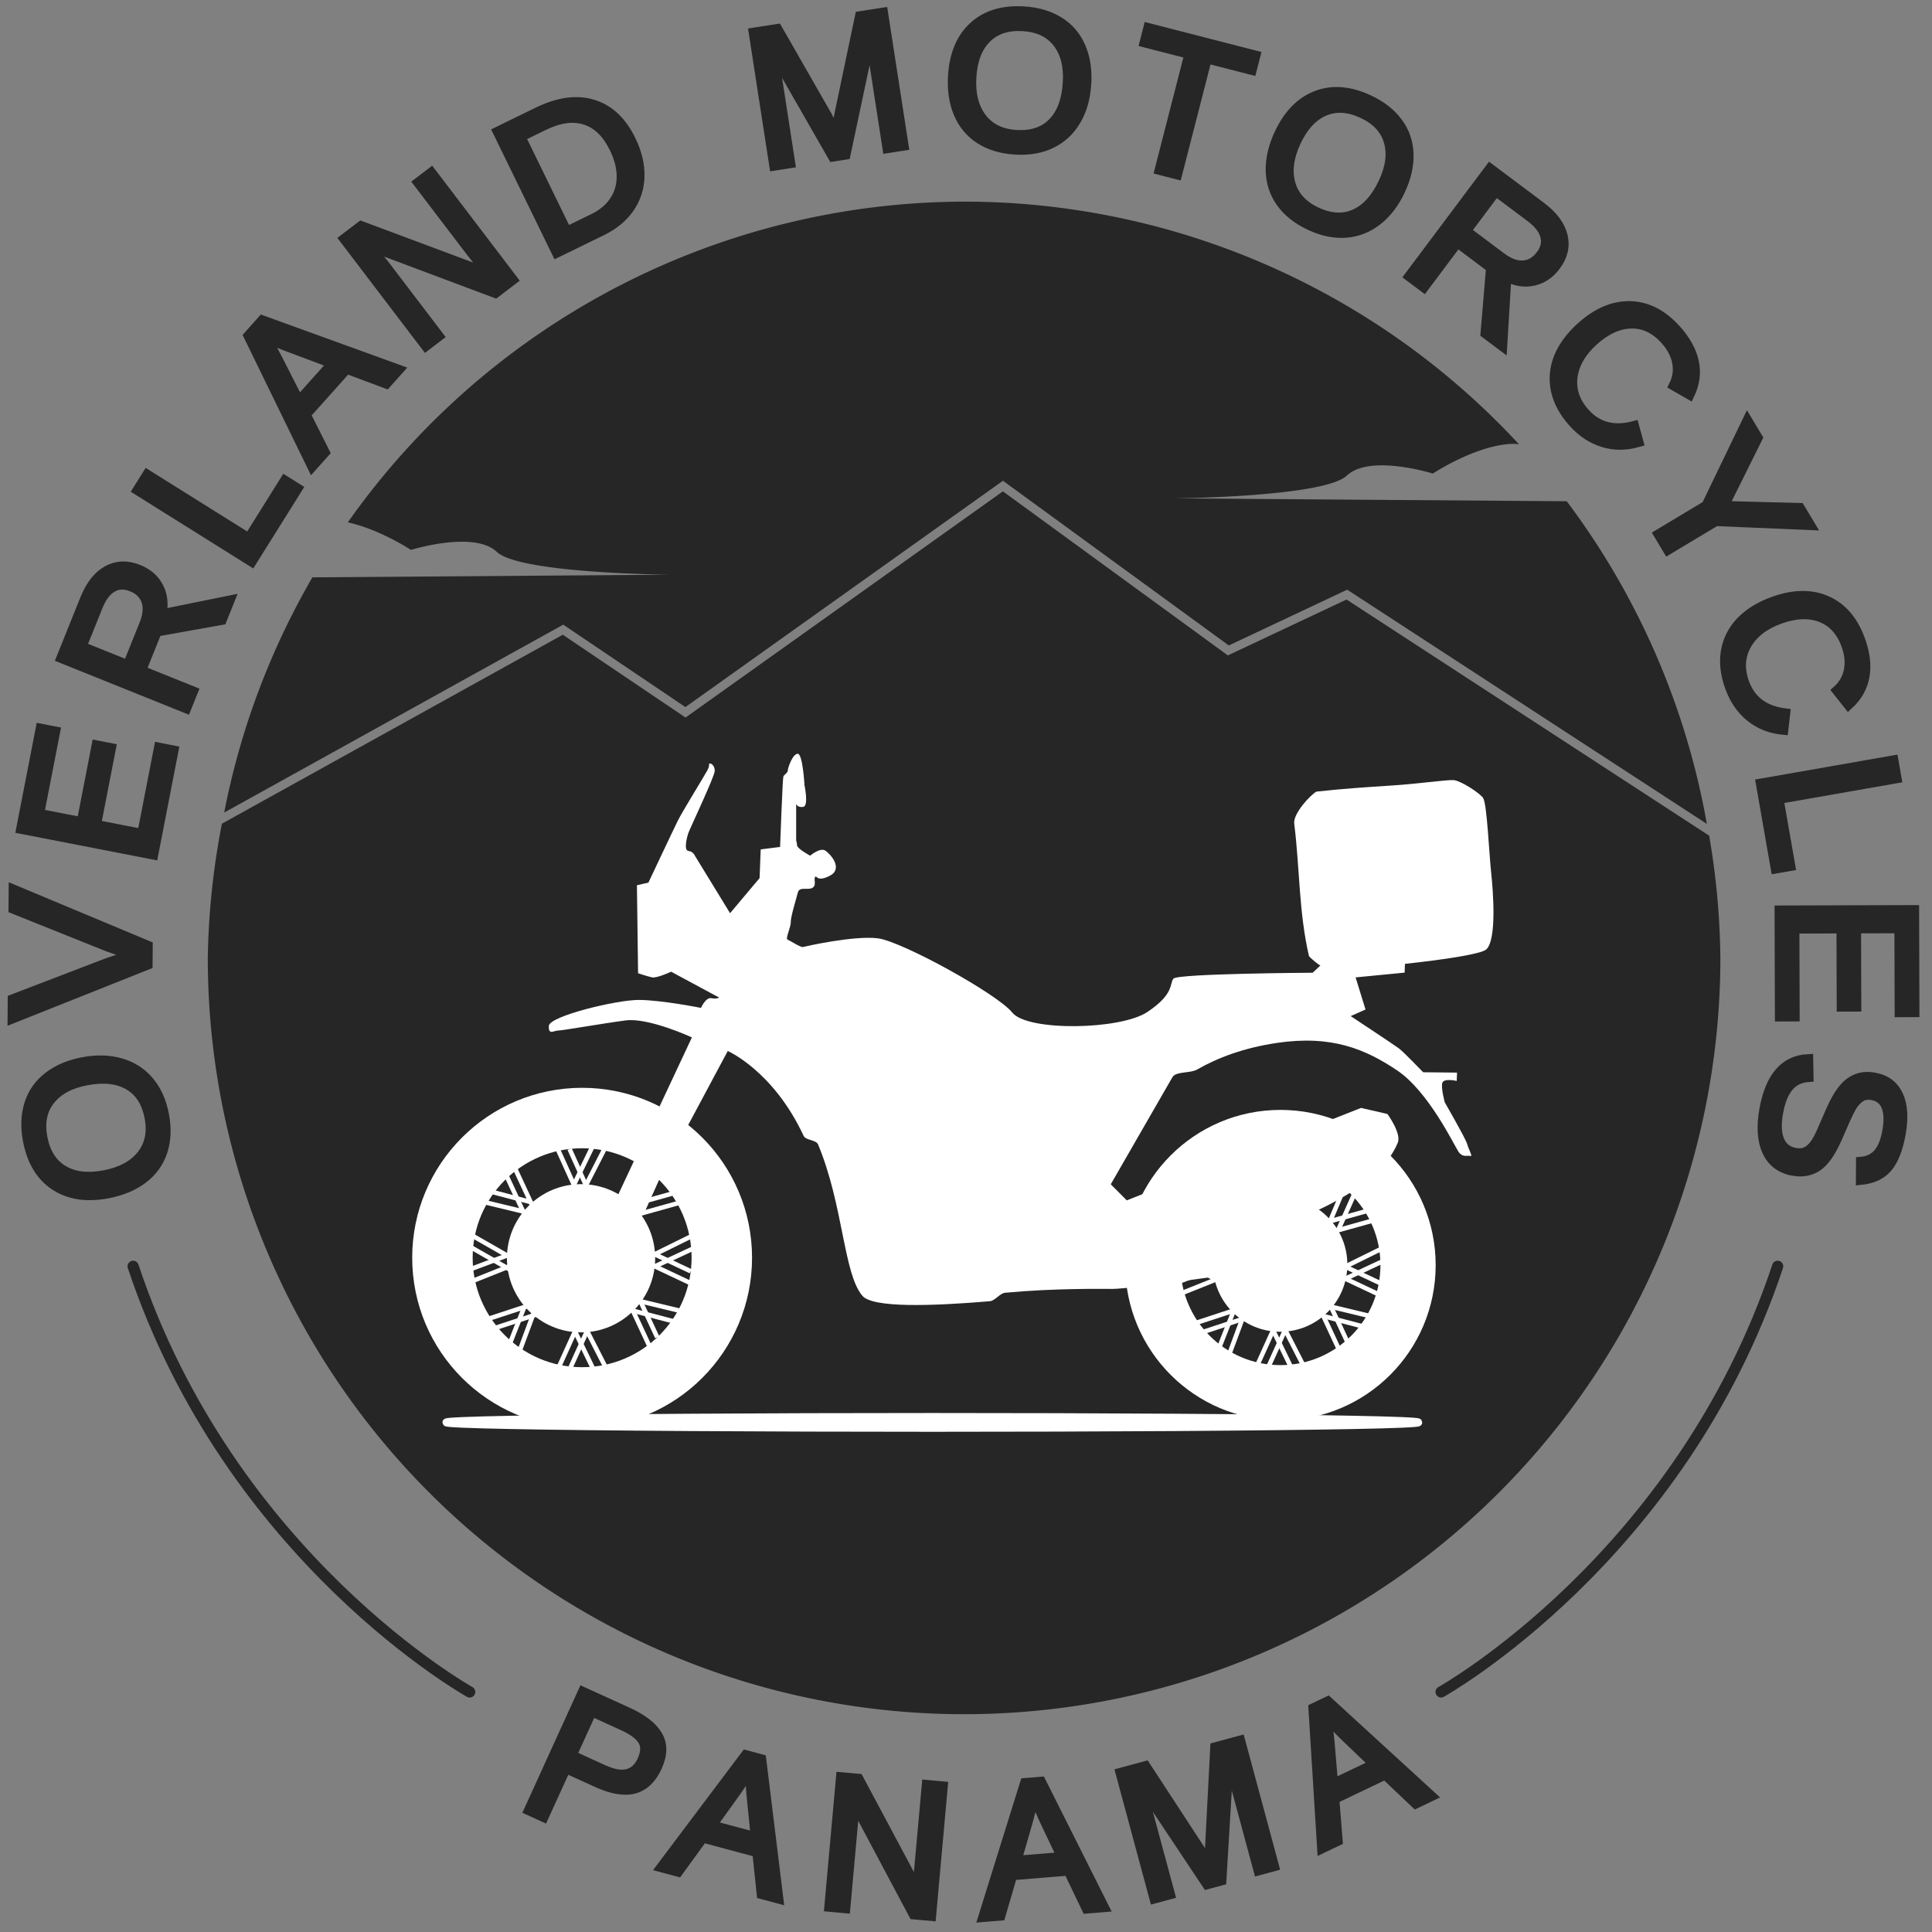 <?xml version="1.0" encoding="UTF-8" standalone="no"?>
<!-- Created with Inkscape (http://www.inkscape.org/) -->

<svg
   version="1.1"
   id="svg1"
   width="2000"
   height="2000"
   viewBox="0 0 2000 2000"
   xmlns="http://www.w3.org/2000/svg"
   xmlns:svg="http://www.w3.org/2000/svg">
  <rect x="0" y="0" width="2000" height="2000" fill="#808080" stroke="none"/>
  <defs
     id="defs1" />
  <g
     id="g1">
    <g
       id="text5"
       style="font-size:21.333px;line-height:0;font-family:Garuda;-inkscape-font-specification:Garuda;text-align:center;letter-spacing:3px;text-anchor:middle;display:inline;fill:#262626;fill-opacity:1;stroke:#262626;stroke-linecap:round;stroke-opacity:1"
       aria-label="ADVENTURES MOTORCYCLES"
       transform="matrix(8.91,0,0,8.91,-122,-705.617)" />
    <path
       d="m 546.641,1874.361 56.431,-123.853 46.877,21.358 q 23.525,10.719 31.426,24.554 8.152,13.741 -0.517,32.769 -8.591,18.855 -24.09,23.073 -15.5,4.218 -38.852,-6.422 l -31.828,-14.502 -23.014,50.51 z m 117.547,-52.14 q 5.675,-12.455 0.537,-20.435 -4.964,-7.902 -20.013,-14.759 l -31.828,-14.502 -20.176,44.283 32.001,14.581 q 15.049,6.857 24.742,4.38 9.772,-2.65 14.737,-13.547 z m 107.592,-6.126 16.894,4.519 17.896,145.676 -18.73,-5.011 -4.545,-43.325 -55.456,-14.836 -25.57,35.269 -18.73,-5.011 z m -33.939,73.171 43.704,11.692 -4.203,-41.66 q -1.602,-17.548 -0.798,-27.172 -4.109,8.739 -14.259,23.143 z m 119.898,85.257 12.23,-135.552 19.121,1.725 60.087,112.493 9.582,-106.208 17.985,1.623 -12.23,135.552 -19.121,-1.725 -60.053,-112.872 -9.616,106.586 z m 202.84,-129.377 17.43,-1.423 65.825,131.183 -19.325,1.577 -18.845,-39.276 -57.216,4.67 -12.226,41.812 -19.325,1.577 z m -7.366,80.322 45.091,-3.68 -17.963,-37.822 q -7.408,-15.988 -9.886,-25.322 -0.932,9.612 -5.649,26.59 z m 141.371,40.701 -35.456,-131.403 26.978,-7.279 65.068,99.59 6.139,-118.804 26.978,-7.279 35.456,131.403 -17.435,4.704 -29.959,-111.032 -7.296,121.085 -15.783,4.259 -67.215,-100.98 29.959,111.032 z m 164.321,-198.239 15.78,-7.538 108.237,99.129 -17.495,8.358 -31.599,-29.987 -51.799,24.745 3.47,43.425 -17.495,8.358 z m 21.729,77.677 40.822,-19.501 -30.258,-28.942 q -12.617,-12.3 -18.258,-20.139 2.553,9.313 4.193,26.858 z"
       id="text6"
       style="font-size:21.333px;line-height:0;font-family:Garuda;-inkscape-font-specification:Garuda;text-align:center;letter-spacing:4.19px;text-anchor:middle;fill:#262626;stroke:#262626;stroke-width:8.91;stroke-linecap:round;stroke-opacity:1"
       aria-label="PANAMA" />
    <path
       id="path1"
       style="opacity:1;fill:#262626;fill-opacity:1;stroke:none;stroke-width:11.245;stroke-dasharray:none"
       d="M 998.028,208.723 A 782.904,782.904 0 0 0 360.048,540.756 c 32.995,7.103 65.366,28.524 65.366,28.524 0,0 65.174,-20.413 88.93,2.054 23.755,22.467 179.722,23.599 179.722,23.599 l -370.686,2.732 a 782.904,782.904 0 0 0 -91.297,243.504 l 350.985,-194.532 126.468,85.327 328.727,-234.298 233.81,170.515 122.552,-57.743 372.287,242.442 A 782.904,782.904 0 0 0 1621.893,518.898 l -407.267,-3.011 c 0,0 155.966,-1.149 179.722,-23.616 23.755,-22.467 88.93,-2.036 88.93,-2.036 0,0 43.254,-28.676 80.733,-30.699 2.83,-0.152 5.64,0.036 8.423,0.365 A 782.904,782.904 0 0 0 998.028,208.723 Z M 1038.211,508.647 709.676,742.806 582.616,657.078 229.734,852.672 A 782.904,782.904 0 0 0 215.115,991.635 782.904,782.904 0 0 0 998.028,1774.53 782.904,782.904 0 0 0 1780.922,991.635 782.904,782.904 0 0 0 1769.314,865.08 l -375.384,-244.461 -122.848,57.865 z" />
    <g
       id="g7"
       transform="matrix(8.91,0,0,8.91,-122,-705.617)">
      <ellipse
         style="fill:#ffffff;fill-opacity:1;stroke:#ffffff;stroke-width:0.905"
         id="ellipse222"
         cx="122.015"
         cy="244.453"
         rx="56.469"
         ry="0.639" />
      <g
         id="g222"
         transform="matrix(1.962,0,0,1.962,-82.748,67.238)"
         style="display:inline;opacity:1">
        <g
           id="g221"
           transform="matrix(0.895,0,0,0.895,13.567,-31.406)"
           style="stroke:#e5fde6;stroke-opacity:1">
          <circle
             style="fill:none;fill-opacity:1;stroke:#ffffff;stroke-width:4;stroke-dasharray:none;stroke-opacity:1"
             id="circle152"
             cx="78.278"
             cy="125.116"
             r="9.243" />
          <circle
             style="fill:none;fill-opacity:1;stroke:#ffffff;stroke-width:3.654;stroke-dasharray:none;stroke-opacity:1"
             id="circle153"
             cx="124.482"
             cy="125.605"
             r="8.443" />
          <circle
             style="fill:#ffffff;fill-opacity:1;stroke:#ffffff;stroke-width:1.745;stroke-dasharray:none;stroke-opacity:1"
             id="circle154"
             cx="78.207"
             cy="125.151"
             r="4.032" />
          <circle
             style="fill:#ffffff;fill-opacity:1;stroke:#ffffff;stroke-width:1.582;stroke-dasharray:none;stroke-opacity:1"
             id="circle155"
             cx="124.462"
             cy="125.568"
             r="3.656" />
          <g
             id="g220"
             style="stroke:#e5fde6;stroke-opacity:1">
            <path
               style="fill:#ffffff;fill-opacity:1;stroke:#e5fde6;stroke-width:0;stroke-dasharray:none;stroke-opacity:1"
               d="m 80.117,122.109 5.425,-11.571 c 0,0 -2.859,-1.323 -4.382,-1.124 -1.523,0.199 -4.19,0.671 -4.473,0.671 -0.282,0 -0.646,0.329 -0.61,-0.311 0.035,-0.64 4.494,-1.731 5.99,-1.716 1.496,0.015 4.076,0.527 4.076,0.527 0,0 0.313,-0.713 0.68,-0.643 0.367,0.071 0.524,-0.039 0.524,-0.039 l -3.181,-1.713 c 0,0 -0.943,0.442 -1.257,0.376 -0.313,-0.066 -0.929,-0.274 -0.929,-0.274 l -0.076,-5.822 0.759,-0.172 c 0,0 1.66,-3.524 1.954,-4.114 0.293,-0.59 1.74,-2.932 1.945,-3.311 0.205,-0.379 0.054,-0.432 0.153,-0.455 0.099,-0.022 0.339,0.124 0.338,0.486 -0.002,0.362 -1.669,3.864 -1.759,4.142 -0.089,0.278 -0.301,1.122 0.018,1.155 0.319,0.034 0.43,0.32 0.43,0.32 l 2.325,3.798 1.952,-2.321 0.075,-1.899 1.282,-0.164 c 0,0 0.164,-4.517 0.216,-4.654 0.052,-0.137 0.289,-0.237 0.295,-0.41 0.005,-0.174 0.312,-1.082 0.651,-1.1 0.339,-0.018 0.453,2.079 0.453,2.079 0,0 0.297,1.388 -0.09,1.438 -0.386,0.05 -0.461,-0.198 -0.461,-0.198 v 2.421 c 0,0 0.045,0.113 0.063,0.33 0.018,0.217 0.863,0.673 0.863,0.673 0,0 0.661,-0.569 1.015,-0.329 0.354,0.24 1.179,1.196 0.286,1.657 -0.892,0.461 -0.867,-0.087 -0.976,0.088 -0.108,0.176 0.117,0.513 -0.162,0.703 -0.279,0.19 -0.867,-0.096 -0.973,0.303 -0.106,0.399 -0.49,1.663 -0.473,1.969 0.018,0.307 -0.366,1.1 -0.219,1.158 0.147,0.058 0.881,0.534 1.026,0.494 0.145,-0.04 3.391,-0.778 4.969,-0.573 1.578,0.205 7.885,3.669 8.885,4.915 1,1.246 7.144,1.154 8.938,-0.046 1.794,-1.2 1.449,-1.865 1.72,-2.204 0.271,-0.339 9.21,-0.39 9.21,-0.39 l 0.847,-0.788 5.263,0.095 -0.022,0.685 -3.246,0.316 0.657,2.125 -0.981,0.436 c 0,0 2.909,1.923 3.209,2.151 0.3,0.228 1.585,1.564 1.585,1.564 l 2.242,0.024 -0.021,0.551 c 0,0 -0.86,-0.202 -0.955,0.134 -0.095,0.336 0.166,1.287 0.166,1.287 0,0 1.388,2.404 1.482,2.757 0.093,0.353 0.398,0.85 0.207,0.788 -0.191,-0.062 -0.509,0.133 -0.794,-0.3 -0.285,-0.433 -1.978,-3.975 -4.047,-5.362 -2.068,-1.387 -4.305,-2.363 -7.968,-1.818 -2.194,0.327 -3.919,0.984 -5.265,1.758 -0.453,0.261 -1.407,0.109 -1.638,0.511 -2.108,3.666 -4.078,7.084 -4.078,7.084 l 1.059,1.062 15.502,-6.116 1.743,0.401 c 0,0 0.942,1.277 0.686,1.9 -2.236,5.443 -15.935,7.596 -15.935,7.596 l 0.157,-1.623 9.078,0.381 -2.138,2.037 c 0,0 -8.655,1.28 -10.029,1.283 -0.612,0.001 -3.756,-0.057 -7.108,0.253 -0.359,0.033 -0.663,0.532 -1.026,0.563 -3.849,0.323 -7.739,0.45 -8.425,-0.362 -1.258,-1.489 -1.25,-5.98 -2.932,-10.017 -0.128,-0.307 -0.812,-0.26 -0.954,-0.564 -2.008,-4.31 -5.02,-5.614 -5.02,-5.614 l -6.571,12.29 z"
               id="path155" />
            <g
               id="g159"
               style="stroke:#ffffff;stroke-opacity:1">
              <path
                 style="fill:#ffffff;fill-opacity:1;stroke:#ffffff;stroke-width:0.3;stroke-dasharray:none;stroke-opacity:1"
                 d="m 74.666,128.308 -2.737,0.898"
                 id="path156" />
              <path
                 style="fill:#ffffff;fill-opacity:1;stroke:#ffffff;stroke-width:0.3;stroke-dasharray:none;stroke-opacity:1"
                 d="m 75.248,128.869 -2.737,0.898"
                 id="path157" />
              <path
                 style="fill:#ffffff;fill-opacity:1;stroke:#ffffff;stroke-width:0.3;stroke-dasharray:none;stroke-opacity:1"
                 d="m 74.457,128.361 -1.057,2.679"
                 id="path158" />
              <path
                 style="fill:#ffffff;fill-opacity:1;stroke:#ffffff;stroke-width:0.3;stroke-dasharray:none;stroke-opacity:1"
                 d="m 75.26,128.271 -1.162,3.131"
                 id="path159" />
            </g>
            <g
               id="g163"
               transform="rotate(47.895,77.722,125.39)"
               style="stroke:#ffffff;stroke-opacity:1">
              <path
                 style="fill:#ffffff;fill-opacity:1;stroke:#ffffff;stroke-width:0.3;stroke-dasharray:none;stroke-opacity:1"
                 d="m 74.666,128.308 -2.737,0.898"
                 id="path160" />
              <path
                 style="fill:#ffffff;fill-opacity:1;stroke:#ffffff;stroke-width:0.3;stroke-dasharray:none;stroke-opacity:1"
                 d="m 75.248,128.869 -2.737,0.898"
                 id="path161" />
              <path
                 style="fill:#ffffff;fill-opacity:1;stroke:#ffffff;stroke-width:0.3;stroke-dasharray:none;stroke-opacity:1"
                 d="m 74.457,128.361 -1.057,2.679"
                 id="path162" />
              <path
                 style="fill:#ffffff;fill-opacity:1;stroke:#ffffff;stroke-width:0.3;stroke-dasharray:none;stroke-opacity:1"
                 d="m 75.26,128.271 -1.162,3.131"
                 id="path163" />
            </g>
            <g
               id="g167"
               transform="rotate(-47.443,77.962,125.364)"
               style="stroke:#ffffff;stroke-opacity:1">
              <path
                 style="fill:#ffffff;fill-opacity:1;stroke:#ffffff;stroke-width:0.3;stroke-dasharray:none;stroke-opacity:1"
                 d="m 74.666,128.308 -2.737,0.898"
                 id="path164" />
              <path
                 style="fill:#ffffff;fill-opacity:1;stroke:#ffffff;stroke-width:0.3;stroke-dasharray:none;stroke-opacity:1"
                 d="m 75.248,128.869 -2.737,0.898"
                 id="path165" />
              <path
                 style="fill:#ffffff;fill-opacity:1;stroke:#ffffff;stroke-width:0.3;stroke-dasharray:none;stroke-opacity:1"
                 d="m 74.457,128.361 -1.057,2.679"
                 id="path166" />
              <path
                 style="fill:#ffffff;fill-opacity:1;stroke:#ffffff;stroke-width:0.3;stroke-dasharray:none;stroke-opacity:1"
                 d="m 75.26,128.271 -1.162,3.131"
                 id="path167" />
            </g>
            <g
               id="g171"
               transform="rotate(-136.58,78.237,125.311)"
               style="stroke:#ffffff;stroke-opacity:1">
              <path
                 style="fill:#ffffff;fill-opacity:1;stroke:#ffffff;stroke-width:0.3;stroke-dasharray:none;stroke-opacity:1"
                 d="m 74.666,128.308 -2.737,0.898"
                 id="path168" />
              <path
                 style="fill:#ffffff;fill-opacity:1;stroke:#ffffff;stroke-width:0.3;stroke-dasharray:none;stroke-opacity:1"
                 d="m 75.248,128.869 -2.737,0.898"
                 id="path169" />
              <path
                 style="fill:#ffffff;fill-opacity:1;stroke:#ffffff;stroke-width:0.3;stroke-dasharray:none;stroke-opacity:1"
                 d="m 74.457,128.361 -1.057,2.679"
                 id="path170" />
              <path
                 style="fill:#ffffff;fill-opacity:1;stroke:#ffffff;stroke-width:0.3;stroke-dasharray:none;stroke-opacity:1"
                 d="m 75.26,128.271 -1.162,3.131"
                 id="path171" />
            </g>
            <g
               id="g175"
               transform="matrix(0.676,0.737,0.737,-0.676,-67.21,152.205)"
               style="stroke:#ffffff;stroke-opacity:1">
              <path
                 style="fill:#ffffff;fill-opacity:1;stroke:#ffffff;stroke-width:0.3;stroke-dasharray:none;stroke-opacity:1"
                 d="m 74.666,128.308 -2.737,0.898"
                 id="path172" />
              <path
                 style="fill:#ffffff;fill-opacity:1;stroke:#ffffff;stroke-width:0.3;stroke-dasharray:none;stroke-opacity:1"
                 d="m 75.248,128.869 -2.737,0.898"
                 id="path173" />
              <path
                 style="fill:#ffffff;fill-opacity:1;stroke:#ffffff;stroke-width:0.3;stroke-dasharray:none;stroke-opacity:1"
                 d="m 74.457,128.361 -1.057,2.679"
                 id="path174" />
              <path
                 style="fill:#ffffff;fill-opacity:1;stroke:#ffffff;stroke-width:0.3;stroke-dasharray:none;stroke-opacity:1"
                 d="m 75.26,128.271 -1.162,3.131"
                 id="path175" />
            </g>
            <g
               id="g179"
               transform="rotate(-177.431,78.263,125.19)"
               style="stroke:#ffffff;stroke-opacity:1">
              <path
                 style="fill:#ffffff;fill-opacity:1;stroke:#ffffff;stroke-width:0.3;stroke-dasharray:none;stroke-opacity:1"
                 d="m 74.666,128.308 -2.737,0.898"
                 id="path176" />
              <path
                 style="fill:#ffffff;fill-opacity:1;stroke:#ffffff;stroke-width:0.3;stroke-dasharray:none;stroke-opacity:1"
                 d="m 75.248,128.869 -2.737,0.898"
                 id="path177" />
              <path
                 style="fill:#ffffff;fill-opacity:1;stroke:#ffffff;stroke-width:0.3;stroke-dasharray:none;stroke-opacity:1"
                 d="m 74.457,128.361 -1.057,2.679"
                 id="path178" />
              <path
                 style="fill:#ffffff;fill-opacity:1;stroke:#ffffff;stroke-width:0.3;stroke-dasharray:none;stroke-opacity:1"
                 d="m 75.26,128.271 -1.162,3.131"
                 id="path179" />
            </g>
            <g
               id="g183"
               transform="rotate(-96.818,78.151,125.309)"
               style="stroke:#ffffff;stroke-opacity:1">
              <path
                 style="fill:#ffffff;fill-opacity:1;stroke:#ffffff;stroke-width:0.3;stroke-dasharray:none;stroke-opacity:1"
                 d="m 74.666,128.308 -2.737,0.898"
                 id="path180" />
              <path
                 style="fill:#ffffff;fill-opacity:1;stroke:#ffffff;stroke-width:0.3;stroke-dasharray:none;stroke-opacity:1"
                 d="m 75.248,128.869 -2.737,0.898"
                 id="path181" />
              <path
                 style="fill:#ffffff;fill-opacity:1;stroke:#ffffff;stroke-width:0.3;stroke-dasharray:none;stroke-opacity:1"
                 d="m 74.457,128.361 -1.057,2.679"
                 id="path182" />
              <path
                 style="fill:#ffffff;fill-opacity:1;stroke:#ffffff;stroke-width:0.3;stroke-dasharray:none;stroke-opacity:1"
                 d="m 75.26,128.271 -1.162,3.131"
                 id="path183" />
            </g>
            <g
               id="g187"
               transform="rotate(83.182,78.575,125.144)"
               style="stroke:#ffffff;stroke-opacity:1">
              <path
                 style="fill:#ffffff;fill-opacity:1;stroke:#ffffff;stroke-width:0.3;stroke-dasharray:none;stroke-opacity:1"
                 d="m 74.666,128.308 -2.737,0.898"
                 id="path184" />
              <path
                 style="fill:#ffffff;fill-opacity:1;stroke:#ffffff;stroke-width:0.3;stroke-dasharray:none;stroke-opacity:1"
                 d="m 75.248,128.869 -2.737,0.898"
                 id="path185" />
              <path
                 style="fill:#ffffff;fill-opacity:1;stroke:#ffffff;stroke-width:0.3;stroke-dasharray:none;stroke-opacity:1"
                 d="m 74.457,128.361 -1.057,2.679"
                 id="path186" />
              <path
                 style="fill:#ffffff;fill-opacity:1;stroke:#ffffff;stroke-width:0.3;stroke-dasharray:none;stroke-opacity:1"
                 d="m 75.26,128.271 -1.162,3.131"
                 id="path187" />
            </g>
            <g
               id="g191"
               transform="translate(46.948,0.228)"
               style="stroke:#ffffff;stroke-opacity:1">
              <path
                 style="fill:#ffffff;fill-opacity:1;stroke:#ffffff;stroke-width:0.3;stroke-dasharray:none;stroke-opacity:1"
                 d="m 74.666,128.308 -2.737,0.898"
                 id="path188" />
              <path
                 style="fill:#ffffff;fill-opacity:1;stroke:#ffffff;stroke-width:0.3;stroke-dasharray:none;stroke-opacity:1"
                 d="m 75.248,128.869 -2.737,0.898"
                 id="path189" />
              <path
                 style="fill:#ffffff;fill-opacity:1;stroke:#ffffff;stroke-width:0.3;stroke-dasharray:none;stroke-opacity:1"
                 d="m 74.457,128.361 -1.057,2.679"
                 id="path190" />
              <path
                 style="fill:#ffffff;fill-opacity:1;stroke:#ffffff;stroke-width:0.3;stroke-dasharray:none;stroke-opacity:1"
                 d="m 75.26,128.271 -1.162,3.131"
                 id="path191" />
            </g>
            <g
               id="g195"
               transform="rotate(47.895,100.297,178.636)"
               style="stroke:#ffffff;stroke-opacity:1">
              <path
                 style="fill:#ffffff;fill-opacity:1;stroke:#ffffff;stroke-width:0.3;stroke-dasharray:none;stroke-opacity:1"
                 d="m 74.666,128.308 -2.737,0.898"
                 id="path192" />
              <path
                 style="fill:#ffffff;fill-opacity:1;stroke:#ffffff;stroke-width:0.3;stroke-dasharray:none;stroke-opacity:1"
                 d="m 75.248,128.869 -2.737,0.898"
                 id="path193" />
              <path
                 style="fill:#ffffff;fill-opacity:1;stroke:#ffffff;stroke-width:0.3;stroke-dasharray:none;stroke-opacity:1"
                 d="m 74.457,128.361 -1.057,2.679"
                 id="path194" />
              <path
                 style="fill:#ffffff;fill-opacity:1;stroke:#ffffff;stroke-width:0.3;stroke-dasharray:none;stroke-opacity:1"
                 d="m 75.26,128.271 -1.162,3.131"
                 id="path195" />
            </g>
            <g
               id="g199"
               transform="rotate(-47.443,100.974,72.77)"
               style="stroke:#ffffff;stroke-opacity:1">
              <path
                 style="fill:#ffffff;fill-opacity:1;stroke:#ffffff;stroke-width:0.3;stroke-dasharray:none;stroke-opacity:1"
                 d="m 74.666,128.308 -2.737,0.898"
                 id="path196" />
              <path
                 style="fill:#ffffff;fill-opacity:1;stroke:#ffffff;stroke-width:0.3;stroke-dasharray:none;stroke-opacity:1"
                 d="m 75.248,128.869 -2.737,0.898"
                 id="path197" />
              <path
                 style="fill:#ffffff;fill-opacity:1;stroke:#ffffff;stroke-width:0.3;stroke-dasharray:none;stroke-opacity:1"
                 d="m 74.457,128.361 -1.057,2.679"
                 id="path198" />
              <path
                 style="fill:#ffffff;fill-opacity:1;stroke:#ffffff;stroke-width:0.3;stroke-dasharray:none;stroke-opacity:1"
                 d="m 75.26,128.271 -1.162,3.131"
                 id="path199" />
            </g>
            <g
               id="g203"
               transform="rotate(-136.58,101.241,116.625)"
               style="stroke:#ffffff;stroke-opacity:1">
              <path
                 style="fill:#ffffff;fill-opacity:1;stroke:#ffffff;stroke-width:0.3;stroke-dasharray:none;stroke-opacity:1"
                 d="m 74.666,128.308 -2.737,0.898"
                 id="path200" />
              <path
                 style="fill:#ffffff;fill-opacity:1;stroke:#ffffff;stroke-width:0.3;stroke-dasharray:none;stroke-opacity:1"
                 d="m 75.248,128.869 -2.737,0.898"
                 id="path201" />
              <path
                 style="fill:#ffffff;fill-opacity:1;stroke:#ffffff;stroke-width:0.3;stroke-dasharray:none;stroke-opacity:1"
                 d="m 74.457,128.361 -1.057,2.679"
                 id="path202" />
              <path
                 style="fill:#ffffff;fill-opacity:1;stroke:#ffffff;stroke-width:0.3;stroke-dasharray:none;stroke-opacity:1"
                 d="m 75.26,128.271 -1.162,3.131"
                 id="path203" />
            </g>
            <g
               id="g207"
               transform="matrix(0.676,0.737,0.737,-0.676,-20.7,153.239)"
               style="stroke:#ffffff;stroke-opacity:1">
              <path
                 style="fill:#ffffff;fill-opacity:1;stroke:#ffffff;stroke-width:0.3;stroke-dasharray:none;stroke-opacity:1"
                 d="m 74.666,128.308 -2.737,0.898"
                 id="path204" />
              <path
                 style="fill:#ffffff;fill-opacity:1;stroke:#ffffff;stroke-width:0.3;stroke-dasharray:none;stroke-opacity:1"
                 d="m 75.248,128.869 -2.737,0.898"
                 id="path205" />
              <path
                 style="fill:#ffffff;fill-opacity:1;stroke:#ffffff;stroke-width:0.3;stroke-dasharray:none;stroke-opacity:1"
                 d="m 74.457,128.361 -1.057,2.679"
                 id="path206" />
              <path
                 style="fill:#ffffff;fill-opacity:1;stroke:#ffffff;stroke-width:0.3;stroke-dasharray:none;stroke-opacity:1"
                 d="m 75.26,128.271 -1.162,3.131"
                 id="path207" />
            </g>
            <g
               id="g211"
               transform="rotate(-177.431,101.317,125.233)"
               style="stroke:#ffffff;stroke-opacity:1">
              <path
                 style="fill:#ffffff;fill-opacity:1;stroke:#ffffff;stroke-width:0.3;stroke-dasharray:none;stroke-opacity:1"
                 d="m 74.666,128.308 -2.737,0.898"
                 id="path208" />
              <path
                 style="fill:#ffffff;fill-opacity:1;stroke:#ffffff;stroke-width:0.3;stroke-dasharray:none;stroke-opacity:1"
                 d="m 75.248,128.869 -2.737,0.898"
                 id="path209" />
              <path
                 style="fill:#ffffff;fill-opacity:1;stroke:#ffffff;stroke-width:0.3;stroke-dasharray:none;stroke-opacity:1"
                 d="m 74.457,128.361 -1.057,2.679"
                 id="path210" />
              <path
                 style="fill:#ffffff;fill-opacity:1;stroke:#ffffff;stroke-width:0.3;stroke-dasharray:none;stroke-opacity:1"
                 d="m 75.26,128.271 -1.162,3.131"
                 id="path211" />
            </g>
            <g
               id="g215"
               transform="rotate(-96.818,101.154,105.213)"
               style="stroke:#ffffff;stroke-opacity:1">
              <path
                 style="fill:#ffffff;fill-opacity:1;stroke:#ffffff;stroke-width:0.3;stroke-dasharray:none;stroke-opacity:1"
                 d="m 74.666,128.308 -2.737,0.898"
                 id="path212" />
              <path
                 style="fill:#ffffff;fill-opacity:1;stroke:#ffffff;stroke-width:0.3;stroke-dasharray:none;stroke-opacity:1"
                 d="m 75.248,128.869 -2.737,0.898"
                 id="path213" />
              <path
                 style="fill:#ffffff;fill-opacity:1;stroke:#ffffff;stroke-width:0.3;stroke-dasharray:none;stroke-opacity:1"
                 d="m 74.457,128.361 -1.057,2.679"
                 id="path214" />
              <path
                 style="fill:#ffffff;fill-opacity:1;stroke:#ffffff;stroke-width:0.3;stroke-dasharray:none;stroke-opacity:1"
                 d="m 75.26,128.271 -1.162,3.131"
                 id="path215" />
            </g>
            <g
               id="g219"
               transform="rotate(83.182,101.248,151.862)"
               style="stroke:#ffffff;stroke-opacity:1">
              <path
                 style="fill:#ffffff;fill-opacity:1;stroke:#ffffff;stroke-width:0.3;stroke-dasharray:none;stroke-opacity:1"
                 d="m 74.666,128.308 -2.737,0.898"
                 id="path216" />
              <path
                 style="fill:#ffffff;fill-opacity:1;stroke:#ffffff;stroke-width:0.3;stroke-dasharray:none;stroke-opacity:1"
                 d="m 75.248,128.869 -2.737,0.898"
                 id="path217" />
              <path
                 style="fill:#ffffff;fill-opacity:1;stroke:#ffffff;stroke-width:0.3;stroke-dasharray:none;stroke-opacity:1"
                 d="m 74.457,128.361 -1.057,2.679"
                 id="path218" />
              <path
                 style="fill:#ffffff;fill-opacity:1;stroke:#ffffff;stroke-width:0.3;stroke-dasharray:none;stroke-opacity:1"
                 d="m 75.26,128.271 -1.162,3.131"
                 id="path219" />
            </g>
          </g>
        </g>
        <path
           style="fill:#ffffff;fill-opacity:1;stroke-width:0.186"
           d="m 126.67,62.72 c -0.607,-2.598 -0.546,-5.226 -0.876,-7.855 -0.076,-0.601 0.98,-1.718 1.318,-1.896 1.719,-0.184 2.908,-0.259 4.56,-0.367 1.371,-0.089 3.081,-0.326 3.535,-0.315 0.419,0.01 1.602,0.786 1.774,1.063 0.231,0.369 0.348,3.239 0.475,4.414 0.127,1.176 0.332,3.997 -0.292,4.553 -0.623,0.556 -8.932,1.318 -9.423,1.161 -0.491,-0.157 -1.071,-0.758 -1.071,-0.758 z"
           id="path221" />
      </g>
    </g>
    <path
       style="fill:none;fill-opacity:1;stroke:#262626;stroke-width:11.584;stroke-linecap:round;stroke-dasharray:none;stroke-opacity:1"
       d="m 137.811,1310.872 c 100.659,302.555 348.412,440.615 348.412,440.615"
       id="path3" />
    <path
       style="fill:none;fill-opacity:1;stroke:#262626;stroke-width:11.584;stroke-linecap:round;stroke-dasharray:none;stroke-opacity:1"
       d="m 1840.224,1310.872 c -100.659,302.555 -348.412,440.615 -348.412,440.615"
       id="path6" />
    <path
       style="font-size:202.667px;line-height:0;font-family:'Liberation Sans';-inkscape-font-specification:'Liberation Sans';text-align:center;letter-spacing:19.95px;text-anchor:middle;white-space:pre;fill:#262626;stroke:#262626;stroke-width:10.2;stroke-linecap:round;fill-opacity:1;stroke-opacity:1"
       d="m 85.798,1099.505 q 21.483,-4.098 39.195,1.087 17.694,5.088 29.274,18.796 11.581,13.708 15.567,34.608 4.023,21.094 -1.601,38.084 -5.643,16.893 -20.24,28.039 -14.694,11.165 -36.274,15.281 -32.856,6.267 -54.755,-8.193 -21.996,-14.442 -28.115,-46.52 -3.986,-20.899 1.444,-37.852 5.333,-16.934 19.639,-28.025 14.287,-11.188 35.867,-15.304 z m 3.616,18.955 q -25.565,4.876 -37.699,20.489 -12.152,15.515 -7.702,38.845 4.487,23.524 21.321,33.611 16.834,10.087 42.788,5.137 25.76,-4.913 38.458,-20.734 12.582,-15.899 8.188,-38.937 -4.524,-23.718 -21.515,-33.574 -17.107,-9.934 -43.839,-4.835 z m 63.603,-139.455 -0.166,19.593 -139.909,55.718 0.168,-19.89 98.49,-37.761 24.71,-8.104 -24.569,-8.521 -97.838,-39.226 0.168,-19.89 z m 5.697,-94.309 -136.867,-26.623 20.199,-103.84 15.153,2.948 -16.59,85.287 43.906,8.541 15.456,-79.459 14.959,2.91 -15.456,79.459 47.695,9.278 17.365,-89.27 15.153,2.948 z m 70.872,-242.901 -67.224,12.002 -16.21,40.305 53.71,21.601 -7.053,17.536 -129.362,-52.028 24.481,-60.871 q 8.788,-21.851 23.375,-29.744 14.532,-8.021 31.976,-1.006 14.414,5.797 20.841,18.195 6.464,12.306 3.089,28.121 l 70.5,-14.311 z m -93.212,-34.502 q -11.293,-4.542 -20.27,0.807 -9.033,5.22 -14.83,19.635 l -16.727,41.59 47.742,19.201 17.023,-42.325 q 5.576,-13.864 2.177,-23.977 -3.454,-10.242 -15.114,-14.931 z m 124.183,-25.892 -118.182,-73.989 10.03,-16.02 105.097,65.797 37.388,-59.72 13.085,8.192 z m 139.366,-184.265 -41.011,-15.305 -42.354,47.354 19.702,39.129 -13.062,14.604 -65.995,-135.366 14.316,-16.006 141.268,51.205 z m -125.105,-47.901 1.472,2.511 q 4.473,7.32 10.829,19.51 l 22.276,43.822 34.767,-38.872 -46.239,-17.326 q -6.937,-2.487 -15.201,-6.161 z m 238.001,-45.843 -131.306,-49.273 6.209,7.337 10.406,12.848 56.115,73.692 -13.384,10.192 -84.473,-110.931 17.478,-13.309 132.415,49.423 q -12.695,-14.712 -17.971,-21.64 l -55.396,-72.747 13.542,-10.312 84.473,110.931 z m 140.237,-158.372 q 9.46,19.388 9.016,37.662 -0.487,18.185 -10.586,32.692 -10.099,14.507 -28.242,23.359 l -46.87,22.868 -61.141,-125.313 41.445,-20.221 q 31.84,-15.535 56.904,-7.944 25.11,7.458 39.473,36.896 z m -17.076,8.331 q -11.369,-23.302 -30.121,-29.237 -18.706,-6.068 -42.897,5.735 l -24.102,11.759 47.862,98.098 27.926,-13.625 q 13.785,-6.726 21.24,-17.851 7.544,-11.168 7.593,-25.286 0.049,-14.118 -7.502,-29.593 z m 282.667,0.079 -14.219,-91.928 q -2.36,-15.256 -3.658,-29.475 -2.084,18.247 -4.37,28.714 l -21.076,99.39 -13.105,2.027 -50.608,-88.302 -8.048,-15.778 -4.891,-10.258 1.972,10.81 3.25,18.423 14.219,91.928 -16.625,2.572 -21.313,-137.794 24.547,-3.797 51.452,89.874 q 2.848,5.467 5.637,11.845 2.872,6.265 3.912,9.108 0.177,-4.033 1.397,-12.332 1.302,-8.413 1.865,-10.602 l 21.21,-101.113 23.96,-3.706 21.313,137.794 z M 1124.559,87.122 q -1.386,21.826 -10.821,37.687 -9.337,15.867 -25.499,23.666 -16.162,7.799 -37.395,6.451 -21.431,-1.361 -36.483,-11.042 -14.954,-9.675 -22.11,-26.59 -7.15,-17.013 -5.758,-38.938 2.119,-33.381 21.581,-50.985 19.468,-17.703 52.059,-15.634 21.233,1.348 36.298,10.832 15.071,9.385 22.246,26.003 7.274,16.625 5.882,38.549 z m -19.258,-1.223 q 1.649,-25.974 -10.447,-41.615 -11.997,-15.635 -35.699,-17.14 -23.9,-1.517 -37.864,12.271 -13.964,13.789 -15.638,40.158 -1.662,26.171 10.495,42.412 12.262,16.148 35.668,17.634 24.097,1.53 37.877,-12.469 13.884,-14.091 15.609,-41.25 z m 144.141,-25.387 -30.851,120.096 -18.211,-4.678 30.851,-120.096 -46.39,-11.917 3.841,-14.952 110.99,28.511 -3.841,14.952 z m 200.043,136.76 q -9.305,19.792 -23.907,31.079 -14.512,11.329 -32.409,12.647 -17.897,1.318 -37.151,-7.735 -19.433,-9.137 -29.878,-23.67 -10.355,-14.491 -10.799,-32.852 -0.402,-18.45 8.946,-38.331 14.231,-30.269 38.799,-39.495 24.61,-9.316 54.163,4.579 19.254,9.052 29.783,23.407 10.571,14.265 11.141,32.357 0.659,18.134 -8.688,38.015 z m -17.463,-8.21 q 11.073,-23.553 5.568,-42.544 -5.416,-18.949 -26.909,-29.054 -21.672,-10.189 -39.725,-2.493 -18.053,7.696 -29.294,31.607 -11.158,23.732 -5.815,43.302 5.474,19.523 26.698,29.502 21.851,10.273 39.809,2.314 18.089,-8.007 29.668,-32.634 z m 105.707,156.104 5.729,-68.046 -34.766,-26.05 -34.714,46.328 -15.126,-11.334 83.61,-111.583 52.505,39.342 q 18.848,14.123 22.715,30.251 4.005,16.109 -7.269,31.155 -9.316,12.433 -22.951,15.448 -13.556,3.074 -27.968,-4.262 l -4.342,71.806 z m 57.36,-81.172 q 7.299,-9.741 4.444,-19.794 -2.716,-10.073 -15.149,-19.389 l -35.875,-26.881 -30.857,41.181 36.508,27.356 q 11.958,8.96 22.606,8.283 10.786,-0.698 18.322,-10.755 z m 128.814,87.839 q -15.457,-17.242 -35.171,-16.847 -19.64,0.329 -38.945,17.636 -19.084,17.108 -21.809,37.493 -2.585,20.392 12.674,37.413 19.552,21.811 50.984,13.435 l 4.557,16.647 q -19.157,5.612 -36.594,0.244 -17.371,-5.293 -31.11,-20.62 -14.07,-15.695 -17.89,-33.003 -3.681,-17.3 2.987,-34.175 6.808,-16.868 23.387,-31.73 24.832,-22.261 50.928,-21.467 26.096,0.794 47.366,24.521 14.862,16.579 18.352,33.518 3.49,16.939 -4.567,33.599 l -16.377,-9.374 q 5.827,-11.735 3.416,-24.061 -2.345,-12.252 -12.187,-23.231 z m 52.28,187.646 -49.551,29.742 -9.676,-16.121 49.551,-29.742 42.397,-88.003 10.695,17.818 -35.085,70.572 78.679,2.057 10.695,17.818 z m 135.005,128.194 q -7.947,-21.75 -26.397,-28.705 -18.357,-6.989 -42.71,1.909 -24.074,8.796 -34.175,26.71 -9.974,17.973 -2.129,39.444 10.053,27.513 42.347,31.411 l -1.952,17.149 q -19.871,-1.905 -34.067,-13.365 -14.162,-11.366 -21.226,-30.7 -7.234,-19.798 -4.353,-37.286 3.008,-17.43 15.467,-30.621 12.585,-13.133 33.499,-20.774 31.323,-11.445 55.258,-1.016 23.934,10.43 34.87,40.359 7.641,20.913 4.59,37.937 -3.051,17.024 -16.72,29.499 l -11.724,-14.786 q 9.768,-8.732 12.108,-21.071 2.374,-12.246 -2.687,-26.095 z m -88.408,143.455 137.343,-24.049 3.26,18.618 -122.137,21.387 12.153,69.403 -15.206,2.663 z m 19.356,131.337 139.432,-0.417 0.317,105.786 -15.438,0.046 -0.26,-86.885 -44.729,0.134 0.242,80.948 -15.239,0.046 -0.242,-80.948 -48.588,0.145 0.272,90.942 -15.438,0.046 z m 13.805,269.517 q -18.983,-3.467 -26.679,-20.264 -7.714,-16.7 -2.788,-43.665 9.157,-50.134 45.465,-51.751 l 0.312,18.667 q -12.932,0.857 -20.622,9.914 -7.593,9.075 -10.775,26.5 -3.289,18.009 1.065,28.864 4.434,10.97 16.408,13.157 6.717,1.227 11.472,-1.124 4.737,-2.253 8.476,-7.304 3.739,-5.051 6.994,-12.404 3.254,-7.353 7.103,-16.307 6.571,-15.599 11.72,-23.411 5.131,-7.714 10.401,-11.781 5.367,-4.05 11.785,-5.593 6.401,-1.446 14.091,-0.042 17.62,3.218 24.706,18.395 7.069,15.274 2.481,40.39 -4.267,23.364 -13.729,34.411 -9.365,11.065 -27.502,12.883 l 0.13,-18.888 q 11.454,-1.026 17.868,-8.607 6.512,-7.562 9.25,-22.554 3.005,-16.452 -0.864,-26.111 -3.869,-9.66 -14.675,-11.633 -6.328,-1.156 -11.118,1.39 -4.711,2.66 -8.787,8.455 -3.979,5.812 -11.614,23.933 -2.616,6.061 -5.311,12.007 -2.616,6.061 -5.807,11.413 -3.093,5.37 -6.823,9.819 -3.748,4.546 -8.512,7.499 -4.764,2.953 -10.687,3.983 -5.94,1.128 -13.436,-0.241 z"
       id="text1"
       aria-label="OVERLAND MOTORCYCLES" />
  </g>
</svg>
